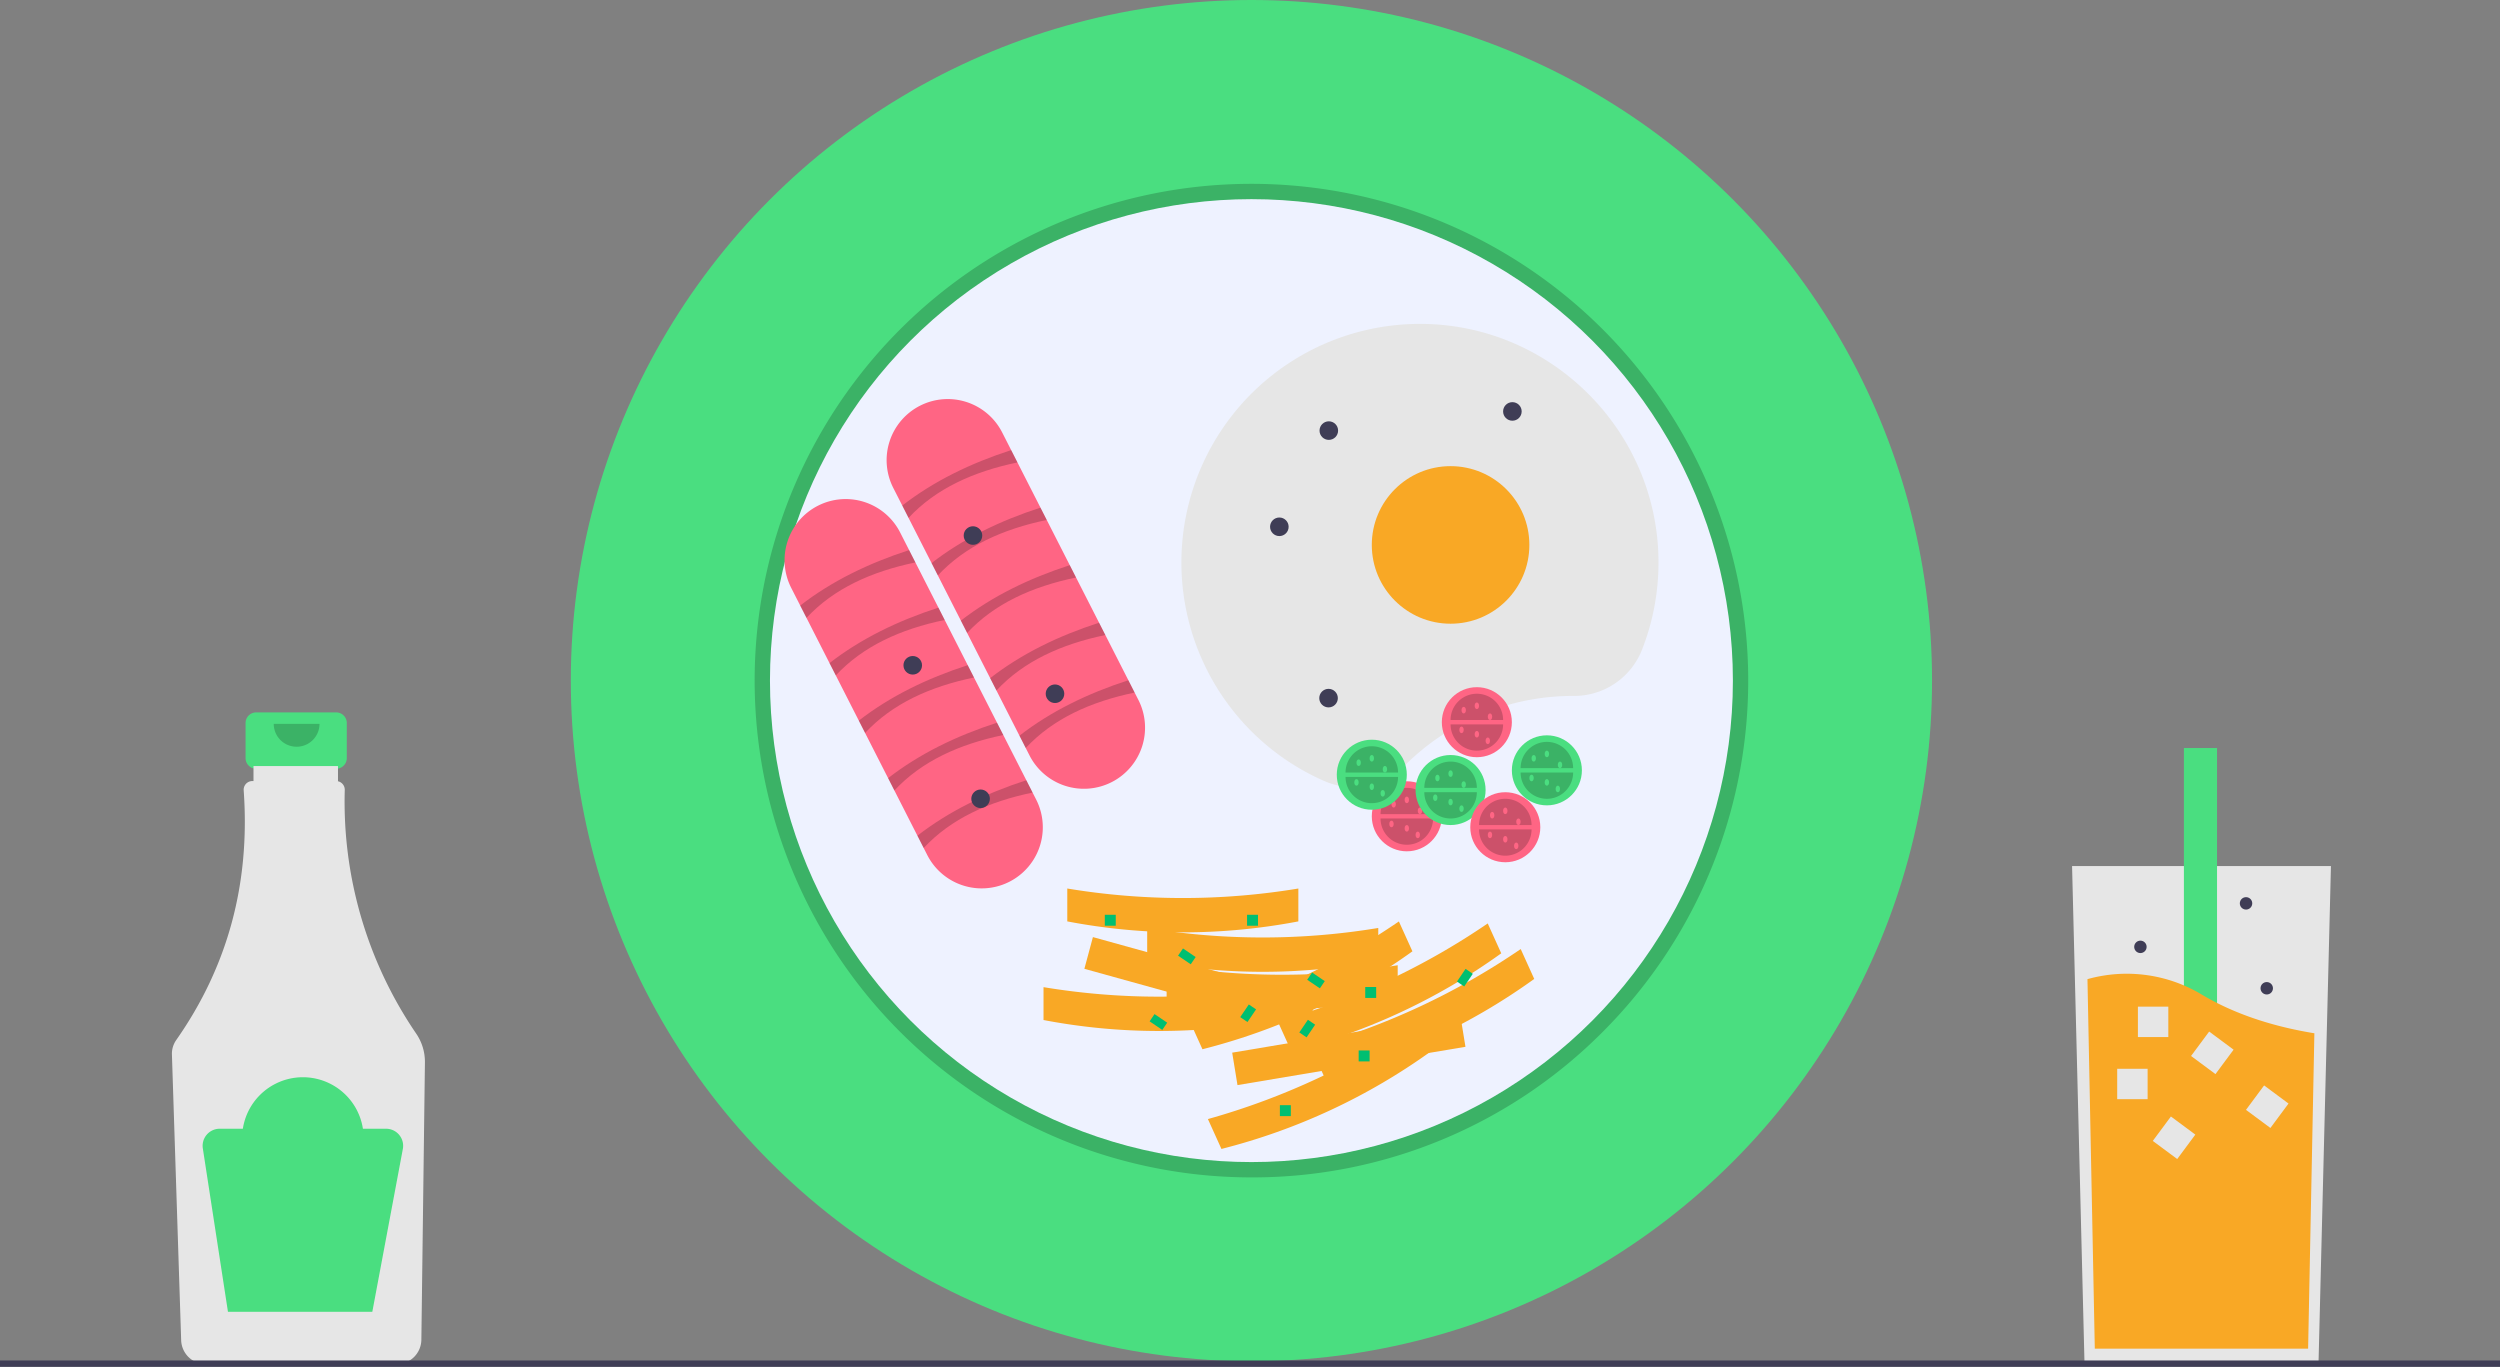 <svg xmlns="http://www.w3.org/2000/svg" data-name="Layer 1" width="888" height="485.489" viewBox="0 0 888 485.489" xmlns:xlink="http://www.w3.org/1999/xlink">
  <rect x="0" y="0" width="888" height="485.489" fill="#808080" stroke="none"/>
  <title>breakfast</title>
  <path d="M275.412,460.3H246.993a3.768,3.768,0,0,0-3.768,3.768v12.474a3.768,3.768,0,0,0,3.768,3.768h4.709V499h19V480.31h4.709a3.768,3.768,0,0,0,3.768-3.768V464.068A3.768,3.768,0,0,0,275.412,460.3Z" transform="translate(-156 -207.256)" fill="#4ade80" />
  <path d="M303.877,574.461a146.105,146.105,0,0,1-25.418-86.624,3.081,3.081,0,0,0-2.405-3.075V479.372H246.039v5.315h-.414a3.08,3.08,0,0,0-3.067,3.308q3.547,49.442-23.954,88.677a8.487,8.487,0,0,0-1.536,5.144l3.282,101.518a8.788,8.788,0,0,0,8.713,8.482h67.887a8.791,8.791,0,0,0,8.718-8.632l1.265-98.566A17.789,17.789,0,0,0,303.877,574.461Z" transform="translate(-156 -207.256)" fill="#e6e6e6" />
  <path d="M269.488,464.365a8.129,8.129,0,0,1-16.258,0" transform="translate(-156 -207.256)" opacity="0.2" />
  <path d="M293.13,608.182h-8.221a21.576,21.576,0,0,0-42.649,0h-8.221a6.067,6.067,0,0,0-5.996,6.989l8.929,58.041h51.274l10.846-57.846A6.067,6.067,0,0,0,293.13,608.182Z" transform="translate(-156 -207.256)" fill="#4ade80" />
  <polygon points="827.952 307.634 825.98 386.448 823.538 484.181 740.414 484.181 737.552 369.675 736 307.634 827.952 307.634" fill="#e6e6e6" />
  <rect x="775.723" y="265.704" width="11.77" height="155.95" fill="#4ade80" />
  <path d="M978.067,574.275l-2.226,112.02H900.074l-2.608-131.244a51.634,51.634,0,0,1,40.827,5.615C950.952,568.154,965.173,572.184,978.067,574.275Z" transform="translate(-156 -207.256)" fill="#f9a825" />
  <rect x="752.031" y="379.63" width="10.8" height="10.8" fill="#e6e6e6" />
  <rect x="759.387" y="357.562" width="10.8" height="10.8" fill="#e6e6e6" />
  <rect x="936.424" y="575.816" width="10.8" height="10.8" transform="translate(375.575 -653.921) rotate(36.563)" fill="#e6e6e6" />
  <rect x="955.937" y="594.951" width="10.8" height="10.8" transform="translate(390.814 -661.779) rotate(36.563)" fill="#e6e6e6" />
  <rect x="922.834" y="605.986" width="10.8" height="10.8" transform="translate(390.873 -639.888) rotate(36.563)" fill="#e6e6e6" />
  <circle cx="805.148" cy="351.035" r="2.207" fill="#3f3d56" />
  <circle cx="760.275" cy="336.323" r="2.207" fill="#3f3d56" />
  <circle cx="797.792" cy="320.875" r="2.207" fill="#3f3d56" />
  <circle cx="444.508" cy="241.754" r="241.754" fill="#4ade80" />
  <path d="M600.508,625.467a176.456,176.456,0,1,1,124.774-51.683A175.304,175.304,0,0,1,600.508,625.467Zm0-342.031c-91.298,0-165.574,74.276-165.574,165.574,0,91.298,74.276,165.574,165.574,165.574,91.298,0,165.574-74.277,165.574-165.574C766.082,357.711,691.806,283.435,600.508,283.435Z" transform="translate(-156 -207.256)" opacity="0.2" />
  <circle cx="444.508" cy="241.754" r="171.016" fill="#eef2ff" />
  <path d="M473.327,380.627a21.704,21.704,0,1,1,38.681-19.698l48.316,94.878a21.704,21.704,0,1,1-38.681,19.698Z" transform="translate(-156 -207.256)" fill="#ff6584" />
  <path d="M478.717,391.21l-2.23-4.379c11.129-8.647,24.198-15.007,38.681-19.698l2.23,4.379C501.722,374.776,488.386,380.817,478.717,391.21Z" transform="translate(-156 -207.256)" opacity="0.2" />
  <path d="M489.123,411.645l-2.23-4.379c11.129-8.647,24.198-15.007,38.681-19.698l2.23,4.379C512.129,395.211,498.793,401.252,489.123,411.645Z" transform="translate(-156 -207.256)" opacity="0.2" />
  <path d="M499.53,432.081l-2.23-4.379c11.129-8.647,24.198-15.007,38.681-19.698l2.23,4.379C522.535,415.647,509.199,421.688,499.53,432.081Z" transform="translate(-156 -207.256)" opacity="0.2" />
  <path d="M509.936,452.516l-2.23-4.379c11.129-8.647,24.198-15.007,38.681-19.698l2.23,4.379C532.942,436.082,519.606,442.123,509.936,452.516Z" transform="translate(-156 -207.256)" opacity="0.2" />
  <path d="M520.343,472.951l-2.23-4.379c11.129-8.647,24.198-15.007,38.681-19.698l2.23,4.379C543.349,456.517,530.013,462.558,520.343,472.951Z" transform="translate(-156 -207.256)" opacity="0.2" />
  <path d="M437.079,416.146a21.704,21.704,0,1,1,38.681-19.698l48.316,94.878a21.704,21.704,0,0,1-38.681,19.698Z" transform="translate(-156 -207.256)" fill="#ff6584" />
  <path d="M442.468,426.729l-2.23-4.379c11.129-8.647,24.198-15.007,38.681-19.698l2.23,4.379C465.474,410.295,452.138,416.336,442.468,426.729Z" transform="translate(-156 -207.256)" opacity="0.2" />
  <path d="M452.875,447.164l-2.23-4.379c11.129-8.647,24.198-15.007,38.681-19.698l2.23,4.379C475.881,430.73,462.544,436.771,452.875,447.164Z" transform="translate(-156 -207.256)" opacity="0.2" />
  <path d="M463.281,467.6l-2.23-4.379c11.129-8.647,24.198-15.007,38.681-19.698l2.23,4.379C486.287,451.166,472.951,457.207,463.281,467.6Z" transform="translate(-156 -207.256)" opacity="0.2" />
  <path d="M473.688,488.035l-2.23-4.379c11.129-8.647,24.198-15.007,38.681-19.698l2.23,4.379C496.694,471.601,483.358,477.642,473.688,488.035Z" transform="translate(-156 -207.256)" opacity="0.2" />
  <path d="M484.095,508.47l-2.23-4.379c11.129-8.647,24.198-15.007,38.681-19.698l2.23,4.379C507.1,492.036,493.764,498.077,484.095,508.47Z" transform="translate(-156 -207.256)" opacity="0.2" />
  <path d="M714.778,454.451l.153 0a25.888,25.888,0,0,0,24.239-16.236,84.503,84.503,0,0,0,5.923-31.694c-.271-45.911-37.622-83.575-83.529-84.21a84.744,84.744,0,0,0-35.277,162.32,25.667,25.667,0,0,0,28.506-5.286A84.458,84.458,0,0,1,714.778,454.451Z" transform="translate(-156 -207.256)" fill="#e6e6e6" />
  <circle cx="515.246" cy="193.559" r="27.984" fill="#f9a825" />
  <circle cx="454.426" cy="187.115" r="3.297" fill="#3f3d56" />
  <circle cx="345.598" cy="190.225" r="3.297" fill="#3f3d56" />
  <circle cx="471.996" cy="152.949" r="3.297" fill="#3f3d56" />
  <circle cx="471.902" cy="247.973" r="3.297" fill="#3f3d56" />
  <circle cx="537.199" cy="146.141" r="3.297" fill="#3f3d56" />
  <circle cx="324.207" cy="236.313" r="3.297" fill="#3f3d56" />
  <circle cx="348.305" cy="283.731" r="3.297" fill="#3f3d56" />
  <circle cx="499.7" cy="289.949" r="12.438" fill="#ff6584" />
  <path d="M665.028,497.982a9.328,9.328,0,0,1-18.656,0" transform="translate(-156 -207.256)" opacity="0.2" />
  <path d="M646.371,496.428a9.328,9.328,0,0,1,18.656,0" transform="translate(-156 -207.256)" opacity="0.2" />
  <ellipse cx="495.035" cy="285.674" rx="0.777" ry="1.166" fill="#ff6584" />
  <ellipse cx="499.7" cy="284.119" rx="0.777" ry="1.166" fill="#ff6584" />
  <ellipse cx="499.7" cy="294.225" rx="0.777" ry="1.166" fill="#ff6584" />
  <ellipse cx="504.364" cy="288.006" rx="0.777" ry="1.166" fill="#ff6584" />
  <ellipse cx="503.586" cy="296.557" rx="0.777" ry="1.166" fill="#ff6584" />
  <ellipse cx="494.258" cy="292.67" rx="0.777" ry="1.166" fill="#ff6584" />
  <circle cx="524.575" cy="256.524" r="12.438" fill="#ff6584" />
  <path d="M689.903,464.556a9.328,9.328,0,0,1-18.656,0" transform="translate(-156 -207.256)" opacity="0.2" />
  <path d="M671.246,463.002a9.328,9.328,0,0,1,18.656,0" transform="translate(-156 -207.256)" opacity="0.2" />
  <ellipse cx="519.91" cy="252.248" rx="0.777" ry="1.166" fill="#ff6584" />
  <ellipse cx="524.575" cy="250.693" rx="0.777" ry="1.166" fill="#ff6584" />
  <ellipse cx="524.575" cy="260.799" rx="0.777" ry="1.166" fill="#ff6584" />
  <ellipse cx="529.239" cy="254.58" rx="0.777" ry="1.166" fill="#ff6584" />
  <ellipse cx="528.461" cy="263.131" rx="0.777" ry="1.166" fill="#ff6584" />
  <ellipse cx="519.133" cy="259.244" rx="0.777" ry="1.166" fill="#ff6584" />
  <circle cx="549.45" cy="273.625" r="12.438" fill="#4ade80" />
  <path d="M714.778,481.658a9.328,9.328,0,0,1-18.656,0" transform="translate(-156 -207.256)" opacity="0.2" />
  <path d="M696.121,480.103a9.328,9.328,0,0,1,18.656,0" transform="translate(-156 -207.256)" opacity="0.2" />
  <ellipse cx="544.785" cy="269.35" rx="0.777" ry="1.166" fill="#4ade80" />
  <ellipse cx="549.45" cy="267.795" rx="0.777" ry="1.166" fill="#4ade80" />
  <ellipse cx="549.45" cy="277.901" rx="0.777" ry="1.166" fill="#4ade80" />
  <ellipse cx="554.114" cy="271.682" rx="0.777" ry="1.166" fill="#4ade80" />
  <ellipse cx="553.336" cy="280.233" rx="0.777" ry="1.166" fill="#4ade80" />
  <ellipse cx="544.008" cy="276.346" rx="0.777" ry="1.166" fill="#4ade80" />
  <circle cx="487.262" cy="275.18" r="12.438" fill="#4ade80" />
  <path d="M652.59,483.213a9.328,9.328,0,0,1-18.656,0" transform="translate(-156 -207.256)" opacity="0.2" />
  <path d="M633.934,481.658a9.328,9.328,0,0,1,18.656,0" transform="translate(-156 -207.256)" opacity="0.2" />
  <ellipse cx="482.598" cy="270.904" rx="0.777" ry="1.166" fill="#4ade80" />
  <ellipse cx="487.262" cy="269.35" rx="0.777" ry="1.166" fill="#4ade80" />
  <ellipse cx="487.262" cy="279.455" rx="0.777" ry="1.166" fill="#4ade80" />
  <ellipse cx="491.926" cy="273.236" rx="0.777" ry="1.166" fill="#4ade80" />
  <ellipse cx="491.149" cy="281.787" rx="0.777" ry="1.166" fill="#4ade80" />
  <ellipse cx="481.821" cy="277.901" rx="0.777" ry="1.166" fill="#4ade80" />
  <circle cx="515.246" cy="280.621" r="12.438" fill="#4ade80" />
  <path d="M680.575,488.654a9.328,9.328,0,1,1-18.656,0" transform="translate(-156 -207.256)" opacity="0.2" />
  <path d="M661.918,487.099a9.328,9.328,0,1,1,18.656,0" transform="translate(-156 -207.256)" opacity="0.2" />
  <ellipse cx="510.582" cy="276.346" rx="0.777" ry="1.166" fill="#4ade80" />
  <ellipse cx="515.246" cy="274.791" rx="0.777" ry="1.166" fill="#4ade80" />
  <ellipse cx="515.246" cy="284.897" rx="0.777" ry="1.166" fill="#4ade80" />
  <ellipse cx="519.91" cy="278.678" rx="0.777" ry="1.166" fill="#4ade80" />
  <ellipse cx="519.133" cy="287.229" rx="0.777" ry="1.166" fill="#4ade80" />
  <ellipse cx="509.805" cy="283.342" rx="0.777" ry="1.166" fill="#4ade80" />
  <circle cx="534.68" cy="293.836" r="12.438" fill="#ff6584" />
  <path d="M700.008,501.869a9.328,9.328,0,1,1-18.656,0" transform="translate(-156 -207.256)" opacity="0.2" />
  <path d="M681.352,500.314a9.328,9.328,0,1,1,18.656,0" transform="translate(-156 -207.256)" opacity="0.2" />
  <ellipse cx="530.016" cy="289.561" rx="0.777" ry="1.166" fill="#ff6584" />
  <ellipse cx="534.68" cy="288.006" rx="0.777" ry="1.166" fill="#ff6584" />
  <ellipse cx="534.68" cy="298.111" rx="0.777" ry="1.166" fill="#ff6584" />
  <ellipse cx="539.344" cy="291.893" rx="0.777" ry="1.166" fill="#ff6584" />
  <ellipse cx="538.567" cy="300.443" rx="0.777" ry="1.166" fill="#ff6584" />
  <ellipse cx="529.239" cy="296.557" rx="0.777" ry="1.166" fill="#ff6584" />
  <circle cx="374.734" cy="246.418" r="3.297" fill="#3f3d56" />
  <polygon points="464.345 366.08 385.17 344.123 388.203 332.857 467.378 354.815 464.345 366.08" fill="#f9a825" />
  <path d="M608.738,569.57a218.268,218.268,0,0,1-82.078,0V557.892a250.991,250.991,0,0,0,82.078,0Z" transform="translate(-156 -207.256)" fill="#f9a825" />
  <path d="M617.176,534.536a218.268,218.268,0,0,1-82.078,0V522.857a250.992,250.992,0,0,0,82.078,0Z" transform="translate(-156 -207.256)" fill="#f9a825" />
  <path d="M645.558,548.549a218.268,218.268,0,0,1-82.078,0v-11.678a250.992,250.992,0,0,0,82.078,0Z" transform="translate(-156 -207.256)" fill="#f9a825" />
  <path d="M652.462,561.785a218.268,218.268,0,0,1-82.078,0v-11.678a250.992,250.992,0,0,0,82.078,0Z" transform="translate(-156 -207.256)" fill="#f9a825" />
  <polygon points="520.531 371.824 439.554 385.426 437.676 373.904 518.652 360.302 520.531 371.824" fill="#f9a825" />
  <path d="M664.435,580.577a219.97,219.97,0,0,1-74.58,34.784l-4.804-10.612a252.954,252.954,0,0,0,74.58-34.784Z" transform="translate(-156 -207.256)" fill="#f9a825" />
  <path d="M657.689,545.166a219.97,219.97,0,0,1-74.58,34.784l-4.804-10.612a252.954,252.954,0,0,0,74.58-34.784Z" transform="translate(-156 -207.256)" fill="#f9a825" />
  <path d="M689.243,545.872a219.97,219.97,0,0,1-74.58,34.784l-4.804-10.612a252.955,252.955,0,0,0,74.58-34.784Z" transform="translate(-156 -207.256)" fill="#f9a825" />
  <path d="M700.962,554.972a219.97,219.97,0,0,1-74.58,34.784L621.577,579.145a252.954,252.954,0,0,0,74.58-34.784Z" transform="translate(-156 -207.256)" fill="#f9a825" />
  <rect x="442.953" y="324.93" width="3.887" height="3.887" fill="#00bf71" />
  <rect x="454.614" y="392.559" width="3.887" height="3.887" fill="#00bf71" />
  <rect x="392.426" y="324.93" width="3.887" height="3.887" fill="#00bf71" />
  <rect x="482.598" y="373.125" width="3.887" height="3.887" fill="#00bf71" />
  <rect x="484.93" y="350.582" width="3.887" height="3.887" fill="#00bf71" />
  <rect x="574.856" y="545.4" width="5.441" height="3.109" transform="translate(250.708 -437.191) rotate(34.156)" fill="#00bf71" />
  <rect x="620.719" y="553.951" width="5.441" height="3.109" transform="translate(263.419 -461.465) rotate(34.156)" fill="#00bf71" />
  <rect x="564.75" y="568.721" width="5.441" height="3.109" transform="translate(262.058 -427.495) rotate(34.156)" fill="#00bf71" />
  <rect x="596.621" y="565.611" width="5.441" height="3.109" transform="translate(1249.177 182.378) rotate(124.156)" fill="#00bf71" />
  <rect x="617.61" y="571.053" width="5.441" height="3.109" transform="translate(1286.452 173.506) rotate(124.156)" fill="#00bf71" />
  <rect x="673.578" y="552.396" width="5.441" height="3.109" transform="matrix(-0.561, 0.828, -0.828, -0.561, 1358.406, 98.06)" fill="#00bf71" />
  <rect y="483.248" width="888" height="2.241" fill="#3f3d56" />
</svg>
